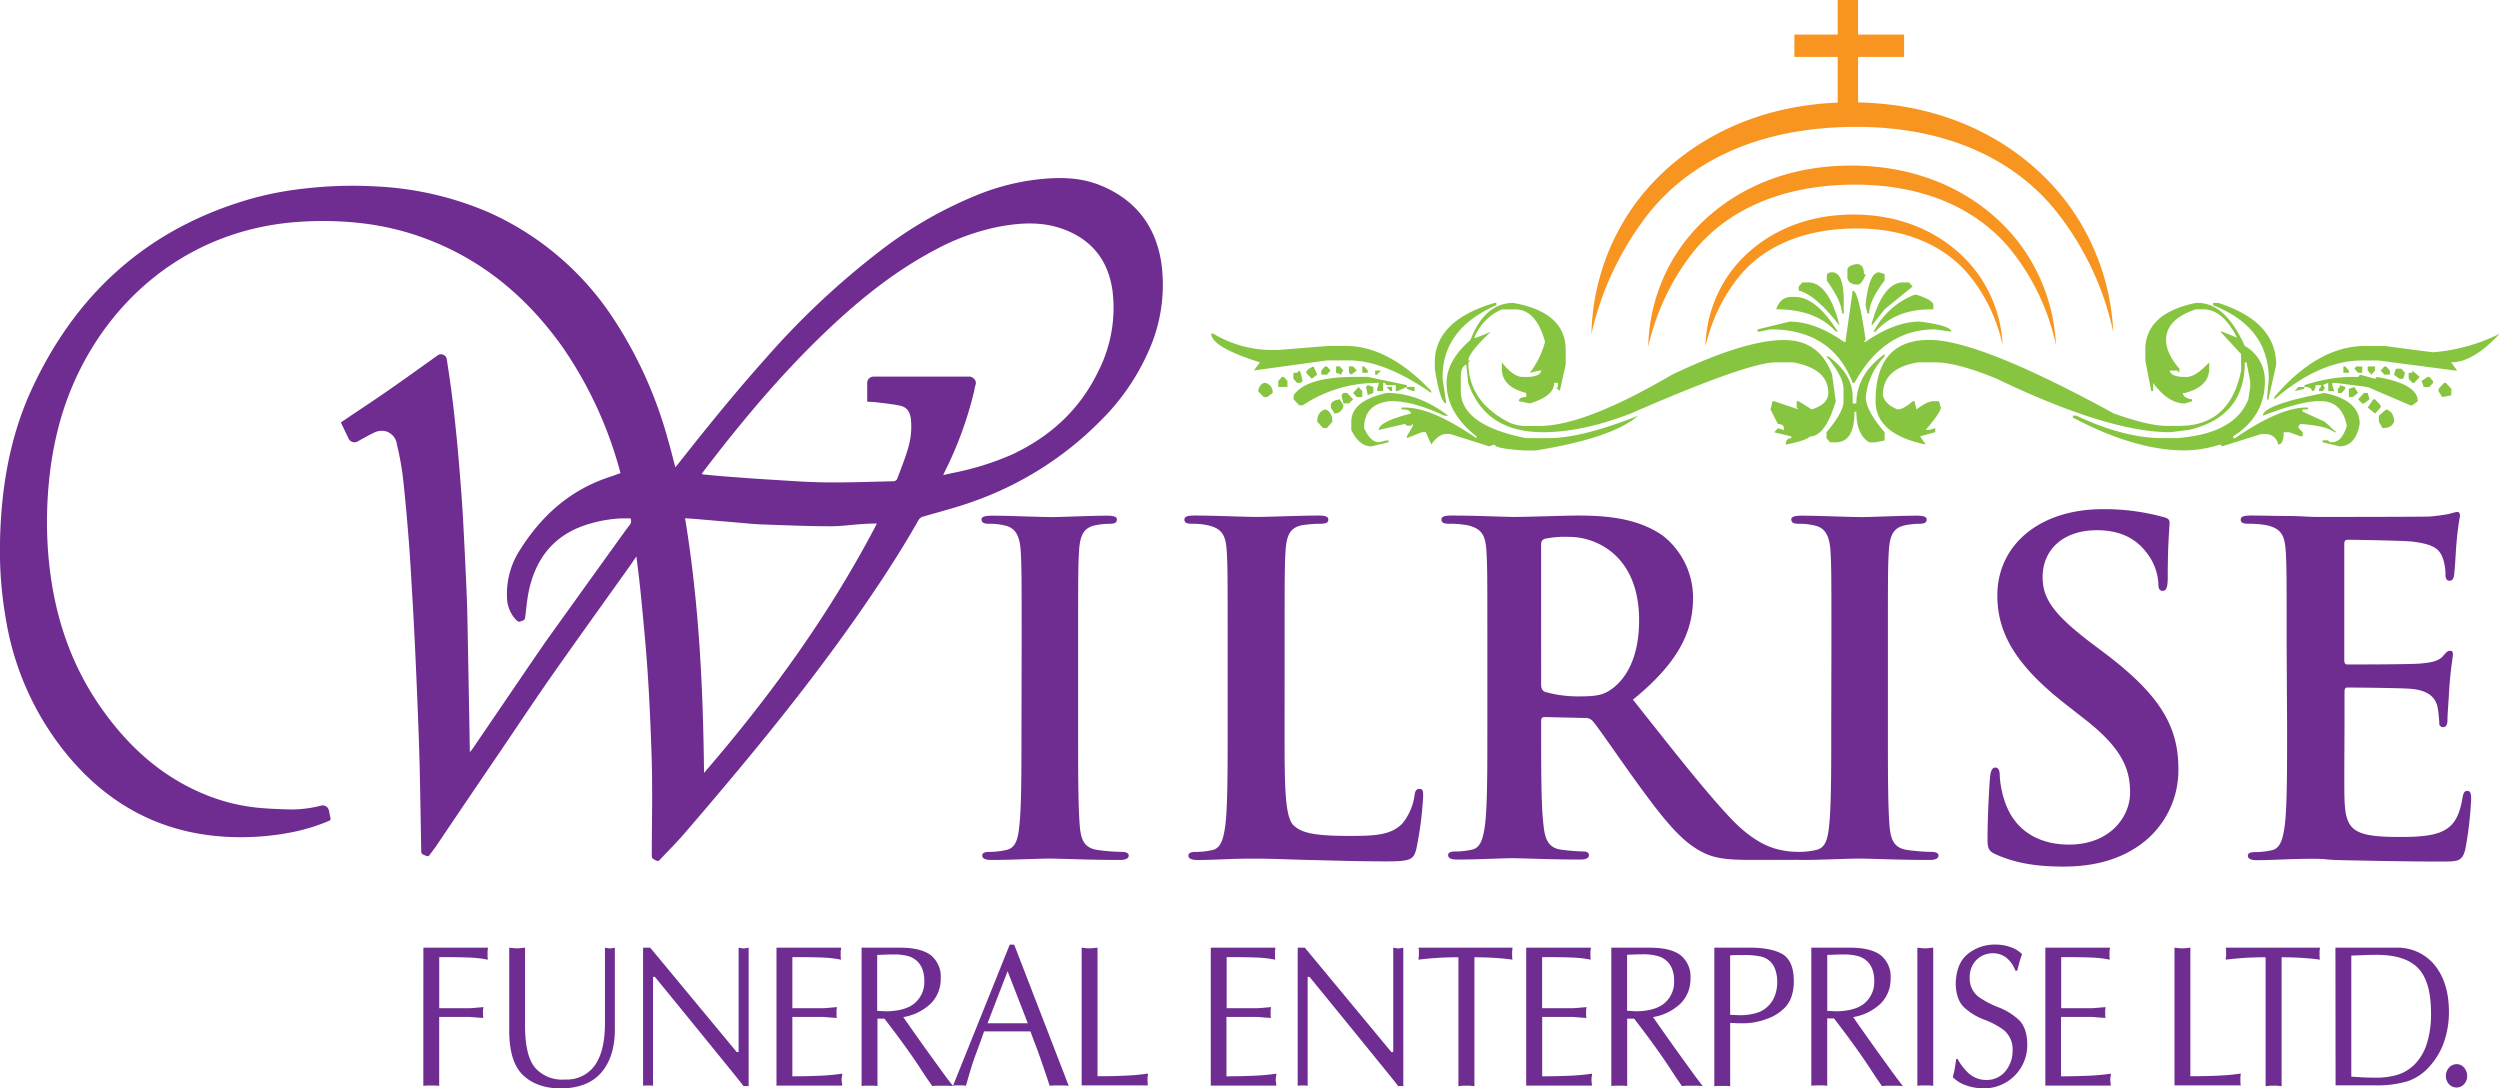 <svg xmlns="http://www.w3.org/2000/svg" viewBox="0 0 565.75 246.28"><title>Asset 2</title><g id="Layer_2" data-name="Layer 2"><g id="Layer_1-2" data-name="Layer 1"><path d="M144,125.93c-.55.81-1,1.5-1.48,2.17-5.81,8.16-11.67,16.28-17.42,24.48-4,5.7-7.85,11.51-11.76,17.28Q106,180.63,98.74,191.41c-.48.7-1,1.36-1.51,2.05a.58.58,0,0,1-.8.21c-1.11-.44-1.1-.42-1.12-1.64-.09-5.61-.18-11.22-.3-16.83-.09-4.11-.23-8.22-.39-12.33q-.3-7.88-.67-15.76-.29-6.23-.66-12.45c-.25-4.27-.48-8.53-.82-12.79-.38-4.77-.8-9.53-1.34-14.28a66.79,66.79,0,0,0-1.32-7.05,3.49,3.49,0,0,0-2.48-2.93,3.84,3.84,0,0,0-2.67.29c-1.27.62-2.5,1.31-3.74,2a1.45,1.45,0,0,1-2-.58c-.59-1.23-1.18-2.46-1.78-3.72l2.69-1.82c3-2,6-4,9-6.1,3.46-2.42,6.89-4.89,10.32-7.34a1.34,1.34,0,0,1,1.93.79c.4,2.6.79,5.2,1.13,7.81.38,2.93.71,5.87,1,8.82.22,2,.4,4,.57,6.06q.34,4,.64,8c.16,2.21.31,4.43.42,6.64q.35,6.61.65,13.23c.12,2.68.23,5.37.28,8.06q.29,14.94.55,29.87c0,.14,0,.27,0,.58a7.84,7.84,0,0,0,.53-.62l14.25-20.92c1-1.41,1.92-2.81,2.91-4.19q8.07-11.25,16.15-22.49c.75-1,1.49-2.1,2.28-3.11a1.35,1.35,0,0,0,.23-1.56c-.68,0-1.39,0-2.09,0a30.41,30.41,0,0,0-9.11,1.87c-6.61,2.57-10.39,7.66-11.84,14.77-.38,1.89-.55,3.82-.77,5.74-.09.81-.76.76-1.2,1-.17.09-.57-.11-.76-.3a7.48,7.48,0,0,1-2.16-5.05,18.28,18.28,0,0,1,3-11c4.93-7.82,11.47-13.52,20.09-16.36.84-.28,1.67-.59,2.59-.91-.1-.39-.21-.83-.34-1.26a91,91,0,0,0-12.81-27.32c-8.8-12.36-20-21.14-34.2-25.61a61.89,61.89,0,0,0-12.39-2.49,77.68,77.68,0,0,0-12-.25C39.24,51.67,19.54,72.6,13.29,96.44a79,79,0,0,0-2.16,12.08A92.82,92.82,0,0,0,10.76,123c.76,13.79,4.48,26.5,12.45,37.65,5.7,8,12.62,14.37,21.4,18.37a42.84,42.84,0,0,0,13.45,3.74c2.54.26,5.1.35,7.65.42a27.24,27.24,0,0,0,7.05-.89,1.45,1.45,0,0,1,1.68,1.12c.11.52.18,1.06.32,1.57s0,.66-.43.83a42.58,42.58,0,0,1-8.81,2.63,59.8,59.8,0,0,1-12.48,1c-14.71-.35-27.09-6.14-37-17.63A64.74,64.74,0,0,1,1.32,140.05,89.67,89.67,0,0,1,0,122.7c.23-12,2.15-23.72,7.17-34.6C17.37,66,33.8,51.71,56.29,45.13a75.05,75.05,0,0,1,13.07-2.51,94,94,0,0,1,15.78-.43,73,73,0,0,1,25.6,5.93,65.83,65.83,0,0,1,28.09,24,95.8,95.8,0,0,1,12.32,27.34c.53,1.83,1,3.68,1.47,5.52.06.21.12.43.22.77l1.1-1.37c6.32-8,12.71-15.89,19.49-23.45a179.6,179.6,0,0,1,25.64-24.07A93.21,93.21,0,0,1,222,43.78a52.61,52.61,0,0,1,12.19-3.1c5-.61,10-.68,14.73,1.23,7.71,3.09,12.55,8.89,13.88,17.51a36.43,36.43,0,0,1-2.95,20.2A51,51,0,0,1,249,95.27a76,76,0,0,1-28.77,18.22c-3.7,1.34-7.53,2.3-11.31,3.41a1.68,1.68,0,0,0-1.1.87c-3.65,6.45-7.67,12.65-11.84,18.73-8.91,13-18.58,25.32-28.6,37.37q-6.26,7.52-12.65,14.92c-1.73,2-3.63,3.86-5.42,5.8a.59.59,0,0,1-.81.14c-1-.46-1-.45-1-1.59,0-5.1.12-10.19.07-15.29,0-4.58-.18-9.16-.37-13.74-.2-4.76-.45-9.52-.8-14.27s-.83-9.62-1.29-14.43c-.28-2.92-.63-5.84-1-8.76A7,7,0,0,0,144,125.93Zm69.44-18.42,1.69-.38a64.64,64.64,0,0,0,13.83-4.24c8.56-4,15.4-10.08,19.65-19a31.58,31.58,0,0,0,3.16-18c-.95-7.16-4.91-11.8-11.33-14.1-4.69-1.68-9.5-1.39-14.29-.51a51.42,51.42,0,0,0-14.66,5.33c-8.81,4.65-16.58,10.86-23.89,17.75-10.41,9.82-19.63,20.81-28.36,32.26-.14.19-.27.4-.44.64a1.9,1.9,0,0,0,.33.11c1.53.14,3.05.3,4.58.42,3.26.25,6.51.5,9.77.7,4.41.26,8.83.62,13.25.67,5.18.07,10.35-.14,15.53-.25a1,1,0,0,0,.75-.49c.88-2.34,1.82-4.66,2.51-7.06a16.72,16.72,0,0,0,.62-6.43c-.18-1.73-.87-2.78-2.47-3.13s-3.42-.52-5.13-.74c-.74-.09-1.49-.11-2.29-.17,0-1.47,0-2.87,0-4.27a1.44,1.44,0,0,1,1.35-1.39q10.94,0,21.89,0a1.57,1.57,0,0,1,.83.4,1.3,1.3,0,0,1,.42,1.54c-.15.49-.22,1-.33,1.5a83.94,83.94,0,0,1-6.51,17.86Zm-54.09,67.37c14.95-17.34,28.38-35.82,39.1-56.41-1.39,0-2.69.08-4,.17-2.17.16-4.34.47-6.51.45-5.16,0-10.31-.23-15.46-.41-1.88-.07-3.77-.27-5.65-.43l-9.36-.8c-.79-.07-1.58-.11-2.44-.17C158.18,136.39,159.12,155.57,159.32,174.88Z" fill="#6f2c91"/><path d="M231.2,146.58c0-15.68,0-18.56-.21-21.86-.21-3.51-1.24-5.26-3.51-5.78a14.63,14.63,0,0,0-3.71-.41c-1,0-1.65-.21-1.65-1,0-.62.83-.83,2.47-.83,3.92,0,10.42.31,13.41.31,2.58,0,8.66-.31,12.58-.31,1.34,0,2.17.21,2.17.83,0,.82-.62,1-1.65,1a17.44,17.44,0,0,0-3.09.31c-2.78.52-3.61,2.27-3.82,5.88-.21,3.3-.21,6.19-.21,21.86v18.15c0,10,0,18.15.41,22.59.31,2.78,1,4.64,4.13,5.05a43.48,43.48,0,0,0,5.26.41c1.13,0,1.65.31,1.65.83,0,.72-.83,1-2,1-6.81,0-13.3-.31-16.09-.31-2.37,0-8.87.31-13,.31-1.34,0-2.06-.31-2.06-1,0-.52.41-.83,1.65-.83a16.84,16.84,0,0,0,3.71-.41c2.06-.41,2.68-2.17,3-5.16.52-4.33.52-12.48.52-22.48Z" fill="#6f2c91"/><path d="M290.7,164.73c0,13.2,0,20.32,2.17,22.17,1.75,1.55,4.44,2.27,12.48,2.27,5.47,0,9.49-.1,12.07-2.89a12.93,12.93,0,0,0,2.68-6.19c.1-.93.31-1.55,1.13-1.55s.83.52.83,1.75a81.36,81.36,0,0,1-1.55,11.86c-.62,2.27-1.13,2.78-6.5,2.78-7.43,0-12.79-.21-17.43-.31s-8.35-.31-12.58-.31c-1.13,0-3.4,0-5.88.1s-5.05.21-7.12.21c-1.34,0-2.06-.31-2.06-1,0-.52.41-.83,1.65-.83a16.84,16.84,0,0,0,3.71-.41c2.06-.41,2.58-2.68,3-5.67.52-4.33.52-12.48.52-22V146.58c0-15.68,0-18.56-.21-21.86-.21-3.51-1-5.16-4.43-5.88a15.33,15.33,0,0,0-3.4-.31c-1.13,0-1.75-.21-1.75-.93s.72-.93,2.27-.93c4.85,0,11.34.31,14.13.31,2.48,0,10-.31,14-.31,1.44,0,2.17.21,2.17.93s-.62.93-1.86.93a27.47,27.47,0,0,0-4,.31c-2.78.52-3.61,2.27-3.82,5.88-.21,3.3-.21,6.19-.21,21.86Z" fill="#6f2c91"/><path d="M336.59,146.58c0-15.68,0-18.56-.21-21.86-.21-3.51-1-5.16-4.43-5.88a21.24,21.24,0,0,0-4-.31c-1.13,0-1.75-.21-1.75-.93s.72-.93,2.27-.93c5.47,0,12,.31,14.13.31,3.51,0,11.34-.31,14.54-.31,6.5,0,13.41.62,19,4.43a17.88,17.88,0,0,1,7,14.13c0,7.63-3.2,14.64-13.61,23.1,9.18,11.55,16.3,20.73,22.38,27.12,5.78,6,10,6.7,11.55,7a16.28,16.28,0,0,0,2.89.31c.83,0,1.24.31,1.24.83,0,.83-.72,1-2,1h-9.8c-5.78,0-8.35-.52-11-2-4.44-2.37-8.35-7.22-14.13-15.16-4.12-5.67-8.87-12.69-10.21-14.23a2.15,2.15,0,0,0-1.86-.72l-9-.21c-.52,0-.83.21-.83.83v1.44c0,9.59,0,17.74.52,22.07.31,3,.93,5.26,4,5.67a47.45,47.45,0,0,0,5.05.41c.82,0,1.24.31,1.24.83,0,.72-.72,1-2.06,1-6,0-13.61-.31-15.16-.31-2,0-8.46.31-12.58.31-1.34,0-2.06-.31-2.06-1,0-.52.41-.83,1.65-.83a16.84,16.84,0,0,0,3.71-.41c2.06-.41,2.58-2.68,3-5.67.52-4.33.52-12.48.52-22Zm12.17,8.15c0,1.13.21,1.55.93,1.86a27.19,27.19,0,0,0,7.84,1c4.13,0,5.47-.41,7.32-1.75,3.09-2.27,6.08-7,6.08-15.47,0-14.64-9.69-18.87-15.78-18.87a22.63,22.63,0,0,0-5.47.41c-.72.21-.93.62-.93,1.44Z" fill="#6f2c91"/><path d="M414.45,146.58c0-15.68,0-18.56-.21-21.86-.21-3.51-1.24-5.26-3.51-5.78a14.63,14.63,0,0,0-3.71-.41c-1,0-1.65-.21-1.65-1,0-.62.83-.83,2.47-.83,3.92,0,10.42.31,13.41.31,2.58,0,8.66-.31,12.58-.31,1.34,0,2.17.21,2.17.83,0,.82-.62,1-1.65,1a17.44,17.44,0,0,0-3.09.31c-2.78.52-3.61,2.27-3.82,5.88-.21,3.3-.21,6.19-.21,21.86v18.15c0,10,0,18.15.41,22.59.31,2.78,1,4.64,4.13,5.05a43.48,43.48,0,0,0,5.26.41c1.13,0,1.65.31,1.65.83,0,.72-.83,1-2,1-6.81,0-13.3-.31-16.09-.31-2.37,0-8.87.31-13,.31-1.34,0-2.06-.31-2.06-1,0-.52.41-.83,1.65-.83a16.84,16.84,0,0,0,3.71-.41c2.06-.41,2.68-2.17,3-5.16.52-4.33.52-12.48.52-22.48Z" fill="#6f2c91"/><path d="M451.78,193.4c-1.65-.72-2-1.24-2-3.51,0-5.67.41-11.86.52-13.51s.41-2.68,1.24-2.68,1,.93,1,1.75a21.79,21.79,0,0,0,.93,5.26c2.27,7.63,8.35,10.42,14.75,10.42,9.28,0,13.82-6.29,13.82-11.76,0-5.05-1.55-9.8-10.11-16.5l-4.74-3.71C455.91,150.29,452,143.07,452,134.72c0-11.34,9.49-19.49,23.82-19.49A49.92,49.92,0,0,1,489.53,117c.93.21,1.44.52,1.44,1.24,0,1.34-.41,4.33-.41,12.38,0,2.27-.31,3.09-1.13,3.09s-1-.62-1-1.86a12.48,12.48,0,0,0-2.68-6.81c-1.55-2-4.54-5.05-11.24-5.05-7.63,0-12.27,4.43-12.27,10.62,0,4.74,2.37,8.35,10.93,14.85l2.89,2.17c12.48,9.39,16.91,16.5,16.91,26.3a20.79,20.79,0,0,1-9.69,17.95c-5.16,3.3-10.93,4.23-16.4,4.23C460.86,196.09,456.22,195.36,451.78,193.4Z" fill="#6f2c91"/><path d="M517.47,146.58c0-15.68,0-18.56-.21-21.86-.21-3.51-1-5.16-4.43-5.88a21.25,21.25,0,0,0-4-.31c-1.13,0-1.75-.21-1.75-.93s.72-.93,2.27-.93c2.79,0,5.78.1,8.35.1s5.05.21,6.5.21c3.3,0,23.82,0,25.78-.1a41.18,41.18,0,0,0,4.44-.62,9.61,9.61,0,0,1,1.65-.41c.52,0,.62.41.62.93a66.06,66.06,0,0,0-.83,6.7c-.1,1-.31,5.57-.52,6.81-.1.52-.31,1.13-1,1.13s-.93-.52-.93-1.44a11.07,11.07,0,0,0-.62-3.71c-.72-1.86-1.75-3.09-6.91-3.71-1.75-.21-12.58-.41-14.65-.41-.52,0-.72.31-.72,1v26.09c0,.72.1,1.13.72,1.13,2.27,0,14.13,0,16.5-.21s4-.52,5-1.55c.72-.83,1.13-1.34,1.65-1.34s.72.21.72.83-.41,2.27-.82,7.53c-.1,2.06-.41,6.19-.41,6.91s0,2-.93,2a.82.82,0,0,1-.93-.93,27.16,27.16,0,0,0-.41-3.71c-.52-2.06-2-3.61-5.78-4-2-.21-12.17-.31-14.64-.31-.52,0-.62.41-.62,1v8.15c0,3.51-.1,13,0,16,.21,7.12,1.86,8.66,12.38,8.66,2.68,0,7,0,9.69-1.24s3.92-3.4,4.64-7.63c.21-1.13.41-1.55,1.13-1.55s.82.82.82,1.86a80.86,80.86,0,0,1-1.34,11.45c-.72,2.68-1.65,2.68-5.57,2.68-7.73,0-17.78-.21-22.21-.31s-3.26-.31-6.35-.31c-1.13,0-3.4,0-5.88.1s-5.05.21-7.12.21c-1.34,0-2.06-.31-2.06-1,0-.52.41-.83,1.65-.83a16.84,16.84,0,0,0,3.71-.41c2.06-.41,2.58-2.68,3-5.67.52-4.33.52-12.48.52-22Z" fill="#6f2c91"/><path d="M274.1,75.48h.42A26,26,0,0,0,287.2,79.2h2.08l11.43-.93h3.74q9.77,0,19.44,10.23v.42q-10.6-7.36-18.61-7.36h-5l-16.53,2.28L285.12,82Q274.1,78.53,274.1,75.48Zm12.26,11.16A2.17,2.17,0,0,1,288,88.93l-1.25.93H286L284.7,88.5Q285.12,86.65,286.37,86.64Zm3.74-1.35h.42l.83.93v1.35h-2.08V86.22Zm4.26-.93.42,1.86-.42.42h-.83l-.83-.93V84.36h.83l.42-.51Zm12.26.93h2.91l8.84,1.86v.42l-2.08.93h-.42V87.15h-2.08l-.41-.51H313V88.5h-1.35V88l.42-1.35h-.42a30.29,30.29,0,0,0-16.84,5.07H294l-1.25-1.35v-.93Q295.61,85.29,306.63,85.29Zm-9.36-2.37.83,1.86-1.25.93-1.25-1.35Q295.62,83.6,297.28,82.92Zm2.6,9.72q1.66.51,1.66,2.79l-1.25,1.44h-.83l-1.35-1.44Q298.11,93.16,299.88,92.65Zm0-9.72h.42l.83.93-.83.93H299v-.93Zm3.33,7.44.83,1.35A2,2,0,0,1,302,93.58l-.83-1.35v-.51Q301.13,90.7,303.21,90.36Zm-.83-7.44h.83l.83.93-.42.51v.42l-1.25-.42Zm2.5,6,1.35,1.44-.94.93H304l-.42-1.86.42-.51Zm.41-6h.94l.83.93-1.25.93-.52-.42Zm8.52,6q7.17,0,13.93,5.16h-.83q-7.07-3.3-11.85-3.3h-.42q-5.92.59-5.92,6.09,1.45,3.21,3.33,3.21l1.77-.42h.42v.42l-3.85.93q-2.81,0-4.57-3.72V95.44Q305.8,90.7,313.81,88.93Zm-6.34-1.35.83.93v1.35h-1.25l-.83-.93Zm.83-4.65h.42l.83.93v.51H308.3Zm1.25,4.23,1.25.42v1.35l-1.25.51-.41-1.86Zm1.66-3.3h1.35l-.94.93h-.41Zm31.28-15.3q11.85,2.11,11.85,10.65v3.3l-1.35,6-.42-.51h-.42l.42-.42v-.93h-.83q0,3-5.51,4.65l-2.49-.51q0-.93,1.66-.93v-.93q-5.51-1.35-5.51-5.5V82q2.6,3.3,4.68,3.3h.83q3.12,0,3.43-1.44h-.42l-2.18.51a20.41,20.41,0,0,0,3.43-7q-2-7.35-6.76-7.36h-3a11.66,11.66,0,0,0-6.24,6.43h.41l3.33-1.35q-5.09,4.74-5.09,6.51h.42l-.42.42q0,8.71,8.94,13.44a9.39,9.39,0,0,0,4.57.93h2.6q10.19,0,29.94-11.58,16.52-7.87,25.36-7.86,8.11,0,10.91,7.86l.83,6q-2.39,7.95-5.82,7.95-.83.93-5.51,1.86,0-1.44,1.25-1.44v-.42l-3.85-.93.83-.93,1.35.42v-.42q0-.93-1.35-.93l-1.66-3.3.42-1.86h.42L407,92.65l-.41-.42V90.79H407l3,1.86q3.74-1.18,3.74-3.72,0-5.5-8-6.93h-3.85q-6.34,0-32.85,11.58-11,4.23-19.85,4.23-13.1,0-16.94-11.16l-.42-4.14q-1.25.42-1.25,2.79V88.5q0,7.7,14.76,10.65h5.09q7.49,0,20.27-5.07-5.82,5.07-23.18,7.86H345q-6.76-.42-6.76-1.35L337,101l-8.84-2.79h-.83q-1.77,0-3.43,2.37l-1.25-2.79h-.83l-3.43,1.35v-.42l1.35-2.37v-.42l-.42.42h-.94l-.42-.42L312,97.3q0-1.86,7.28-3.72,0-.93-2.18-.93v-.42H318q6,0,16.11,6.93v-.42q-6.76-5.33-6.75-12.09,0-5,5.4-9.72Q336,68.55,342.49,68.55Zm-28.69,19h1.25v.93h-.42Zm4.57,0h1.77v.93h-.41L318.38,88Zm19.85-19h.42v.51q-12.16,5.33-12.16,16.23v.42l.83,5.58q-1.35,0-2.6-7.86V82Q324.72,72.53,338.23,68.55Zm81.07-2.79q1.35,0,2.91,11.16l-.42.42h.42q6.65-4.56,12.26-4.57,7.07.93,7.17,2.28l-3.74-.51q-11.54,0-18.19,12.09h-.42q-4.68-12.09-18.61-12.09l-2.49.51h-.42v-.51L405,72.78q5.72,0,12.26,4.57h.42v-.42ZM405.38,67.2h.83q4.78,0,9.67,7.86h-.42Q411,70,401.95,70,402.88,67.2,405.38,67.2Zm2.5-3.3h1.25q4.68,0,7.17,9.81-5.41-7-9.25-7.95v-.93Zm6.76-2.28q2.59,0,2.6,6.51v2.79h-.41q0-2.62-3.43-7.44v-.93C413.38,61.93,413.8,61.62,414.63,61.62Zm11.85,18.52v.51a15.28,15.28,0,0,0-4.26,9.22q0,3,4.26,7.95v1.86l-2.08.42H423q-2.91-1.78-2.91-6.93h-.42q0,6.93-4.26,6.93h-1.25l-.83-.93V97.81q3.85-4.48,3.85-7V88q0-2.79-3.85-7.36h.42q5.51,4,5.51,9.22v1.44h.83Q420.14,84.7,426.48,80.13Zm-6.34-20.38q1.66,0,1.66,2.28h.42q-.83,2.11-1.66,2.37-2.18,0-2.5-1.44V61.11Q418.06,60.09,420.14,59.76Zm5.09,1.86,1.25.42v1.44Q423,68,423,70.92h-.41l-.42-1.86Q422.94,61.62,425.23,61.62Zm5.51,2.28H432l.83.93L426.48,70l-2.91,3.72V73.2Q426.16,63.9,430.74,63.9Zm2.91,2.79q3.85,1.19,3.85,2.37V70H437q-8.11,0-12.58,5.07H424a17.53,17.53,0,0,1,9.25-8.37Zm63.72,1.86q6.24,0,10.6,9.72a8.94,8.94,0,0,1,4.57,7.95q0,8-7.17,12.51v.42h.42q10.08-6.93,16.11-6.93h.42v.42h-1.25v.51l5,2.28,2.6,2.37h-.41q-1.77-1.44-7.69-1.86l-.42.42v.51l.94.93v.93h-.52L518,97.81H516.8q0,2.79-1.25,2.79a2.86,2.86,0,0,0-3-2.37h-.83L502.87,101l-.42-.42a27.22,27.22,0,0,1-8,1.35q-11.33,0-25.36-7.44v-.42h.83q10.7,5.07,19.44,5.07h3.33q13.1-1,16.11-8.79l.42-2.79V86.22L508.38,82H508q0,12.34-12.68,15.3l-4.26.51q-13.93,0-39.19-12.09-9-3.72-13.93-3.72h-3.85q-8,1.27-8,7.44.52,2.11,3.33,3.21,1.35,0,3.43-1.86h.41l.42,1.86q2.49-1.86,3.85-1.86h1.25l.42,1.44q0,1.1-3.43,5.07h.83l1.35-.42v.93l-3.43.93,1.25,1.86q-11.33-2.37-11.33-9.81,0-13.87,12.16-13.87,11.33,0,41.78,16.66,7.9,2.79,11.85,2.79h3q11.43,0,13.93-12.51V80.13l-4.68-5.07h.42l3.33,1.35Q503,70,498.61,70h-1.66q-6.76,2.2-6.76,6.93,0,3,3,6.51v.93l-.52-.51H491q.31,1.44,3.43,1.44h.42q2,0,5.09-3.3v1.44q0,4.06-5.51,5.5H494q0,1.1,2.08,1.44v.42l-1.66.51q-3.74,0-7.17-4.65V88.5h-.42l-1.35-6.93V79.2q0-8.29,11.43-10.65Zm3.43,0H502q13.1,4.23,13.1,14l-1.77,7.86H513l.42-4.65q0-11.75-12.58-16.66ZM526,88.93q8,1.61,8,7-.94,5.07-4.57,5.07l-3.85-.93v-.42h1.25l.42.42h.52q2.18,0,3.33-3.72-1.15-5.58-5.92-5.58h-.42q-4,0-12.68,3.3Q512.12,91.63,526,88.93Zm39.7-13.44q-6,6.51-11,6.51l1.35,1.86h-.42l-17.36-2.28h-3.74q-9.57,0-19.85,8.79v-.51q9.87-11.59,20.68-11.58h4.16l11,1.44A40.73,40.73,0,0,0,565.75,75.48ZM520.12,87.58h1.35V88l-2.18.51Zm13.93-2.79,3.43.93.42-.42q9.25,1.61,9.25,5.5l-1.25.93h-.42l-9.67-4.14-7.17-.93h-.83v.51l.42,1.35h-1.35V86.64l-1.25.51.42.42V88l-.42.51h-.83V88l.42-.42v-.42H524c0,.9-.28,1.35-.83,1.35q0-.93-1.66-.93v-.42a36.67,36.67,0,0,1,9.67-1.86h2.5Zm-4.57,2.37,1.25.42V88l-.83.93h-.83V88l.42-.42Zm.83-4.23h.41l.83.93v.51h-1.25Zm2.49,4.65.83,1.35-1.25.93h-.83V88Zm1.77-4.65v1.44h-.94l-.83-.93.42-.51Zm.41,6h.83l.42,1.44-1.25.93h-.41l-.94-.93Zm.83-6h1.66v.93l-.83.93-.83-.93Zm1.25,7.44h.42l1.25,1.35v.51l-1.25,1.35-1.66-1.35ZM540,92.65q1.76.51,1.77,2.79-.52,1.44-2.6,1.44l-.83-1.44V94.08Zm-.42-9.72H540l.83.93v.93h-1.25l-.83-.93Zm2.6.51h1.25l.83.93-.42,1.35H543l-1.25-.93Zm3.74.42,1.66,1.44-1.25,1.35h-.42l-.83-.93V84.36h.83Zm3.43,1.44h.42l.83.93v.42l-.83.93H548.5L548,86.22Zm3.74,1.35h.42L554.74,88v1.44l-2.08.42-.83-1.35V88Z" fill="#87c540"/><path d="M360.14,75.58a52.11,52.11,0,0,1,8.49-27.42c8.33-12.66,25.1-25,50.28-25S460.81,35.42,469.28,48a53,53,0,0,1,8.95,27.14,66.2,66.2,0,0,0-13-27.42c-9-11.22-24.34-19.28-46.21-19-22,.25-37,8.34-46,19.66A68.88,68.88,0,0,0,360.14,75.58Z" fill="#f89521"/><path d="M373,78.45A40.72,40.72,0,0,1,379.62,57c6.51-9.89,19.61-19.53,39.28-19.53s32.75,9.57,39.36,19.39a41.39,41.39,0,0,1,7,21.21,51.72,51.72,0,0,0-10.13-21.42c-7.07-8.77-19-15.06-36.1-14.86s-28.93,6.51-35.95,15.36A53.82,53.82,0,0,0,373,78.45Z" fill="#f89521"/><path d="M385.95,78.4a29.68,29.68,0,0,1,4.83-15.61c4.75-7.21,14.3-14.24,28.63-14.24s23.87,7,28.69,14.13a30.17,30.17,0,0,1,5.1,15.46,37.7,37.7,0,0,0-7.38-15.61c-5.15-6.39-13.86-11-26.32-10.83s-21.09,4.75-26.2,11.2A39.23,39.23,0,0,0,385.95,78.4Z" fill="#f89521"/><rect x="406.07" y="7.82" width="24.83" height="5.06" fill="#f89521"/><rect x="415.88" width="4.6" height="25.75" fill="#f89521"/><path d="M95.81,214.46h14.61q0,.38-.08.72a5.2,5.2,0,0,0,0,.63,5.32,5.32,0,0,0,0,.62q0,.35.08.75a25.87,25.87,0,0,0-4.32-.49q-2.59-.11-6.7-.09v11.56H106q.58,0,1.39-.08l2-.17q0,.27-.08.59a5.05,5.05,0,0,0,0,.62,5.45,5.45,0,0,0,0,.62q0,.35.08.62-1.29-.07-2.12-.15t-1.23-.08H99.39v15.61a7.76,7.76,0,0,0-.93-.08H96.71a7.21,7.21,0,0,0-.91.08Z" fill="#6f2c91"/><path d="M117,214.61a7.66,7.66,0,0,0,.9-.06l.92-.1v17.63q0,7.08,2.42,9.71a8.14,8.14,0,0,0,6.65,2.5,7.76,7.76,0,0,0,6.75-3.24q2.26-3.21,2.26-9.49V214.46l.6.1a2.79,2.79,0,0,0,.54.06,2.65,2.65,0,0,0,.53-.06l.57-.1V233q0,6.07-3,9.64t-9.1,3.68q-5.4,0-8.56-2.9t-3.24-9.8V214.46l.88.1A7.31,7.31,0,0,0,117,214.61Z" fill="#6f2c91"/><path d="M148.2,221.06h-.42v24.66a3.64,3.64,0,0,0-.56-.08h-1.09a4.08,4.08,0,0,0-.6.08V214.46h1.61l19.59,23.63h.42V214.46l.62.1a2.45,2.45,0,0,0,.53.06,2.42,2.42,0,0,0,.54-.06l.58-.1v31.31h-1.17q-.6-.81-3.12-3.92l-5.85-7.2-6.38-7.83Z" fill="#6f2c91"/><path d="M175.72,214.46h14.61q0,.38-.08.72a5.2,5.2,0,0,0,0,.63,5.32,5.32,0,0,0,0,.62q0,.35.08.75a25.87,25.87,0,0,0-4.32-.49q-2.59-.11-6.7-.09v11.56H186q.58,0,1.39-.08l2-.17q0,.27-.08.59a5.05,5.05,0,0,0,0,.62,5.45,5.45,0,0,0,0,.62q0,.35.08.62-1.29-.07-2.12-.15t-1.23-.08h-6.73v13.44q3.21,0,6.15-.13a49.19,49.19,0,0,0,5.14-.47q0,.38-.09.71a4.16,4.16,0,0,0-.05.64,4,4,0,0,0,.05.62q.05.33.09.73H175.72Z" fill="#6f2c91"/><path d="M203.7,214.46q4.76,0,7,1.75a6.19,6.19,0,0,1,2.18,5.2,7.78,7.78,0,0,1-2.31,5.76,11.91,11.91,0,0,1-6.16,3q3.27,4.68,5.33,7.55l3.2,4.42q1.13,1.56,1.73,2.34l1,1.3q-.62-.07-1.21-.08h-2.28q-.59,0-1.21.08-1.33-1.9-2.48-3.67t-2.37-3.51q-1.22-1.74-2.67-3.71t-3.31-4.37h-1.57v15.25a7.71,7.71,0,0,0-.92-.08h-1.77a7.15,7.15,0,0,0-.9.08V214.46Zm-3.17,14.4q4.58-.07,6.64-2a6.31,6.31,0,0,0,2-4.94,7.36,7.36,0,0,0-.34-2.33,5,5,0,0,0-1-1.79,4.92,4.92,0,0,0-2.42-1.46A12.32,12.32,0,0,0,202,216l-.78,0-2.71.1v12.66Z" fill="#6f2c91"/><path d="M229.51,213.78l12.34,31.94q-.58-.07-1.09-.08h-2.11q-.51,0-1.1.08-.75-2.26-1.36-4.05t-1.13-3.24q-.51-1.44-1-2.67l-.88-2.36H222.7l-1,2.81q-.49,1.33-1,2.7t-1,3q-.51,1.66-1.1,3.79a5.32,5.32,0,0,0-.77-.08h-1.49a3.58,3.58,0,0,0-.67.08l12.84-31.94Zm-1.49,6-4.54,11.78h9.11Z" fill="#6f2c91"/><path d="M246.55,214.61a7.81,7.81,0,0,0,.92-.06l.9-.1v29.1q4,0,6.82-.16a43.76,43.76,0,0,0,4.59-.45q0,.38-.08.73a5.78,5.78,0,0,0,0,.66,4.51,4.51,0,0,0,0,.59q0,.3.08.71h-15V214.46l.9.1A7.14,7.14,0,0,0,246.55,214.61Z" fill="#6f2c91"/><path d="M274,214.46h14.61q0,.38-.08.72a5.2,5.2,0,0,0,0,.63,5.32,5.32,0,0,0,0,.62q0,.35.08.75a25.87,25.87,0,0,0-4.32-.49q-2.59-.11-6.7-.09v11.56h6.65q.58,0,1.39-.08l2-.17q0,.27-.08.59a5.05,5.05,0,0,0,0,.62,5.45,5.45,0,0,0,0,.62q0,.35.08.62-1.29-.07-2.12-.15t-1.23-.08h-6.73v13.44q3.21,0,6.15-.13a49.19,49.19,0,0,0,5.14-.47q0,.38-.09.71a4.16,4.16,0,0,0-.05.64,4,4,0,0,0,.05.62q.05.33.09.73H274Z" fill="#6f2c91"/><path d="M296.34,221.06h-.42v24.66a3.64,3.64,0,0,0-.56-.08h-1.09a4.08,4.08,0,0,0-.6.08V214.46h1.61l19.59,23.63h.42V214.46l.62.1a2.46,2.46,0,0,0,.53.06,2.42,2.42,0,0,0,.54-.06l.59-.1v31.31H316.4q-.61-.81-3.13-3.92l-5.85-7.2-6.38-7.83Z" fill="#6f2c91"/><path d="M333.66,216.63v29.18l-.93-.11a5.87,5.87,0,0,0-.89,0,6,6,0,0,0-.9,0l-.9.11V216.63q-2.72,0-4.9.15t-4.13.39q0-.4.08-.74a5.31,5.31,0,0,0,0-.63,5.21,5.21,0,0,0,0-.64q0-.32-.08-.71h21.27q0,.38-.08.71a5,5,0,0,0,0,.64,5.1,5.1,0,0,0,0,.63q0,.34.08.74-1.79-.25-3.93-.39T333.66,216.63Z" fill="#6f2c91"/><path d="M345.38,214.46H360q0,.38-.08.72a5.1,5.1,0,0,0,0,.63,5.21,5.21,0,0,0,0,.62q0,.35.08.75a25.88,25.88,0,0,0-4.32-.49q-2.59-.11-6.7-.09v11.56h6.65q.58,0,1.39-.08l2-.17q0,.27-.08.59a5.06,5.06,0,0,0,0,.62,5.46,5.46,0,0,0,0,.62q0,.35.08.62-1.29-.07-2.12-.15t-1.23-.08H349v13.44q3.2,0,6.15-.13a49.17,49.17,0,0,0,5.14-.47q0,.38-.09.71a4.09,4.09,0,0,0-.05.64,4,4,0,0,0,.05.62q0,.33.09.73H345.38Z" fill="#6f2c91"/><path d="M373.37,214.46q4.76,0,7,1.75a6.19,6.19,0,0,1,2.18,5.2,7.78,7.78,0,0,1-2.31,5.76,11.91,11.91,0,0,1-6.16,3q3.27,4.68,5.33,7.55l3.19,4.42q1.13,1.56,1.73,2.34l1,1.3q-.63-.07-1.21-.08h-2.28q-.58,0-1.21.08-1.33-1.9-2.48-3.67t-2.37-3.51q-1.22-1.74-2.67-3.71t-3.31-4.37h-1.57v15.25a7.72,7.72,0,0,0-.92-.08h-1.77a7.16,7.16,0,0,0-.9.08V214.46Zm-3.16,14.4q4.58-.07,6.64-2a6.31,6.31,0,0,0,2-4.94,7.36,7.36,0,0,0-.34-2.33,5,5,0,0,0-1-1.79,4.92,4.92,0,0,0-2.42-1.46,12.32,12.32,0,0,0-3.39-.38l-.78,0-2.71.1v12.66Z" fill="#6f2c91"/><path d="M395,214.46q5.36-.13,8.14,1.33t2.8,6.15a10.94,10.94,0,0,1-.5,3.51,6.75,6.75,0,0,1-1.45,2.5,10.5,10.5,0,0,1-4.14,2.62,15.22,15.22,0,0,1-5.13,1q-.42,0-1.28,0l-1.9-.09v14.34a7.72,7.72,0,0,0-.92-.08h-1.79a6.62,6.62,0,0,0-.88.08V214.46Zm-3.47,1.75v13.44l2,.09a12.78,12.78,0,0,0,4.19-.58,6.23,6.23,0,0,0,2.7-1.79,6.39,6.39,0,0,0,1.3-2.24,8.69,8.69,0,0,0,.47-2.91,8.4,8.4,0,0,0-.35-2.49,5,5,0,0,0-1-1.9,4.44,4.44,0,0,0-2.45-1.39,19,19,0,0,0-4.08-.31l-1.25,0Q392.06,216.16,391.54,216.2Z" fill="#6f2c91"/><path d="M418.66,214.46q4.76,0,7,1.75a6.19,6.19,0,0,1,2.18,5.2,7.78,7.78,0,0,1-2.31,5.76,11.91,11.91,0,0,1-6.16,3q3.27,4.68,5.33,7.55l3.19,4.42q1.13,1.56,1.73,2.34l1,1.3q-.63-.07-1.21-.08H427.1q-.58,0-1.21.08-1.33-1.9-2.48-3.67T421,238.54q-1.22-1.74-2.67-3.71t-3.31-4.37H413.5v15.25a7.72,7.72,0,0,0-.92-.08H410.8a7.16,7.16,0,0,0-.9.08V214.46Zm-3.16,14.4q4.58-.07,6.64-2a6.31,6.31,0,0,0,2-4.94,7.36,7.36,0,0,0-.34-2.33,5,5,0,0,0-1-1.79,4.92,4.92,0,0,0-2.42-1.46A12.32,12.32,0,0,0,417,216l-.78,0-2.71.1v12.66Z" fill="#6f2c91"/><path d="M435.67,214.61a7.65,7.65,0,0,0,.9-.06l.92-.1v31.27a7.77,7.77,0,0,0-.93-.08h-1.78a6.62,6.62,0,0,0-.88.08V214.46l.88.1A7.3,7.3,0,0,0,435.67,214.61Z" fill="#6f2c91"/><path d="M456.1,219.7a6.83,6.83,0,0,0-2-2.92,4.93,4.93,0,0,0-3.15-1.06,5.21,5.21,0,0,0-3.56,1.39,5.43,5.43,0,0,0-1.64,4.1,5.18,5.18,0,0,0,2,4.37,20.18,20.18,0,0,0,4.45,2.35,14.75,14.75,0,0,1,4.49,2.71q1.95,1.72,2.07,5.35a9.78,9.78,0,0,1-10.12,10.3,11.85,11.85,0,0,1-3.73-.68,7.35,7.35,0,0,1-3-1.87,18.17,18.17,0,0,0,.48-2.11q.2-1.16.3-2H443a12.54,12.54,0,0,0,2.55,3.3,6,6,0,0,0,4.08,1.47,5.44,5.44,0,0,0,4.17-1.95,7.21,7.21,0,0,0,1.65-4.75,5.63,5.63,0,0,0-2-4.6,18.1,18.1,0,0,0-4.43-2.36,13.77,13.77,0,0,1-4.44-2.68q-1.93-1.74-2-5.5.12-4.57,2.76-6.7a9.68,9.68,0,0,1,6.33-2.1,9.91,9.91,0,0,1,3.63.69,6.2,6.2,0,0,1,2.3,1.5,15.91,15.91,0,0,0-.63,1.9q-.29,1.08-.47,1.81Z" fill="#6f2c91"/><path d="M462.86,214.46h14.61q0,.38-.08.72a5.1,5.1,0,0,0,0,.63,5.21,5.21,0,0,0,0,.62q0,.35.08.75a25.88,25.88,0,0,0-4.32-.49q-2.59-.11-6.7-.09v11.56h6.65q.58,0,1.39-.08l2-.17q0,.27-.08.59a5.06,5.06,0,0,0,0,.62,5.46,5.46,0,0,0,0,.62q0,.35.08.62-1.29-.07-2.12-.15t-1.23-.08h-6.73v13.44q3.2,0,6.15-.13a49.17,49.17,0,0,0,5.14-.47q0,.38-.09.71a4.09,4.09,0,0,0-.05.64,4,4,0,0,0,.05.62q0,.33.09.73H462.86Z" fill="#6f2c91"/><path d="M493.86,214.61a7.82,7.82,0,0,0,.92-.06l.9-.1v29.1q4,0,6.82-.16a43.77,43.77,0,0,0,4.59-.45l-.08.73a5.78,5.78,0,0,0,0,.66,4.51,4.51,0,0,0,0,.59q0,.3.08.71h-15V214.46l.9.1A7.15,7.15,0,0,0,493.86,214.61Z" fill="#6f2c91"/><path d="M516.33,216.63v29.18l-.93-.11a5.87,5.87,0,0,0-.89,0,6,6,0,0,0-.9,0l-.9.11V216.63q-2.72,0-4.9.15t-4.13.39q0-.4.08-.74a5.31,5.31,0,0,0,0-.63,5.21,5.21,0,0,0,0-.64q0-.32-.08-.71H525q0,.38-.08.71a5,5,0,0,0,0,.64,5.1,5.1,0,0,0,0,.63q0,.34.08.74-1.79-.25-3.93-.39T516.33,216.63Z" fill="#6f2c91"/><path d="M528.51,214.46H542.3a10.83,10.83,0,0,1,8.71,4q3.12,3.91,3.18,10.25a20.68,20.68,0,0,1-1.29,7.6,16.11,16.11,0,0,1-3.08,5,11.37,11.37,0,0,1-5,3.38,24.24,24.24,0,0,1-7.49.92h-8.79Zm3.59,1.79v27.39l2.56.17q1,.06,2.68.06a16.9,16.9,0,0,0,5.33-.68,9.41,9.41,0,0,0,4.12-2.7,11.81,11.81,0,0,0,2.35-4.14,22,22,0,0,0,1-7.06q0-7.26-3-10.28t-9.72-2.93q-1.33,0-2.67.07Z" fill="#6f2c91"/><path d="M553.5,243.51a2.88,2.88,0,0,1,.68-1.87,2.31,2.31,0,0,1,1.75-.82,2.2,2.2,0,0,1,1.77.87,2.9,2.9,0,0,1,.62,1.79,2.74,2.74,0,0,1-.62,1.78,2.31,2.31,0,0,1-3.57,0A2.71,2.71,0,0,1,553.5,243.51Z" fill="#6f2c91"/></g></g></svg>